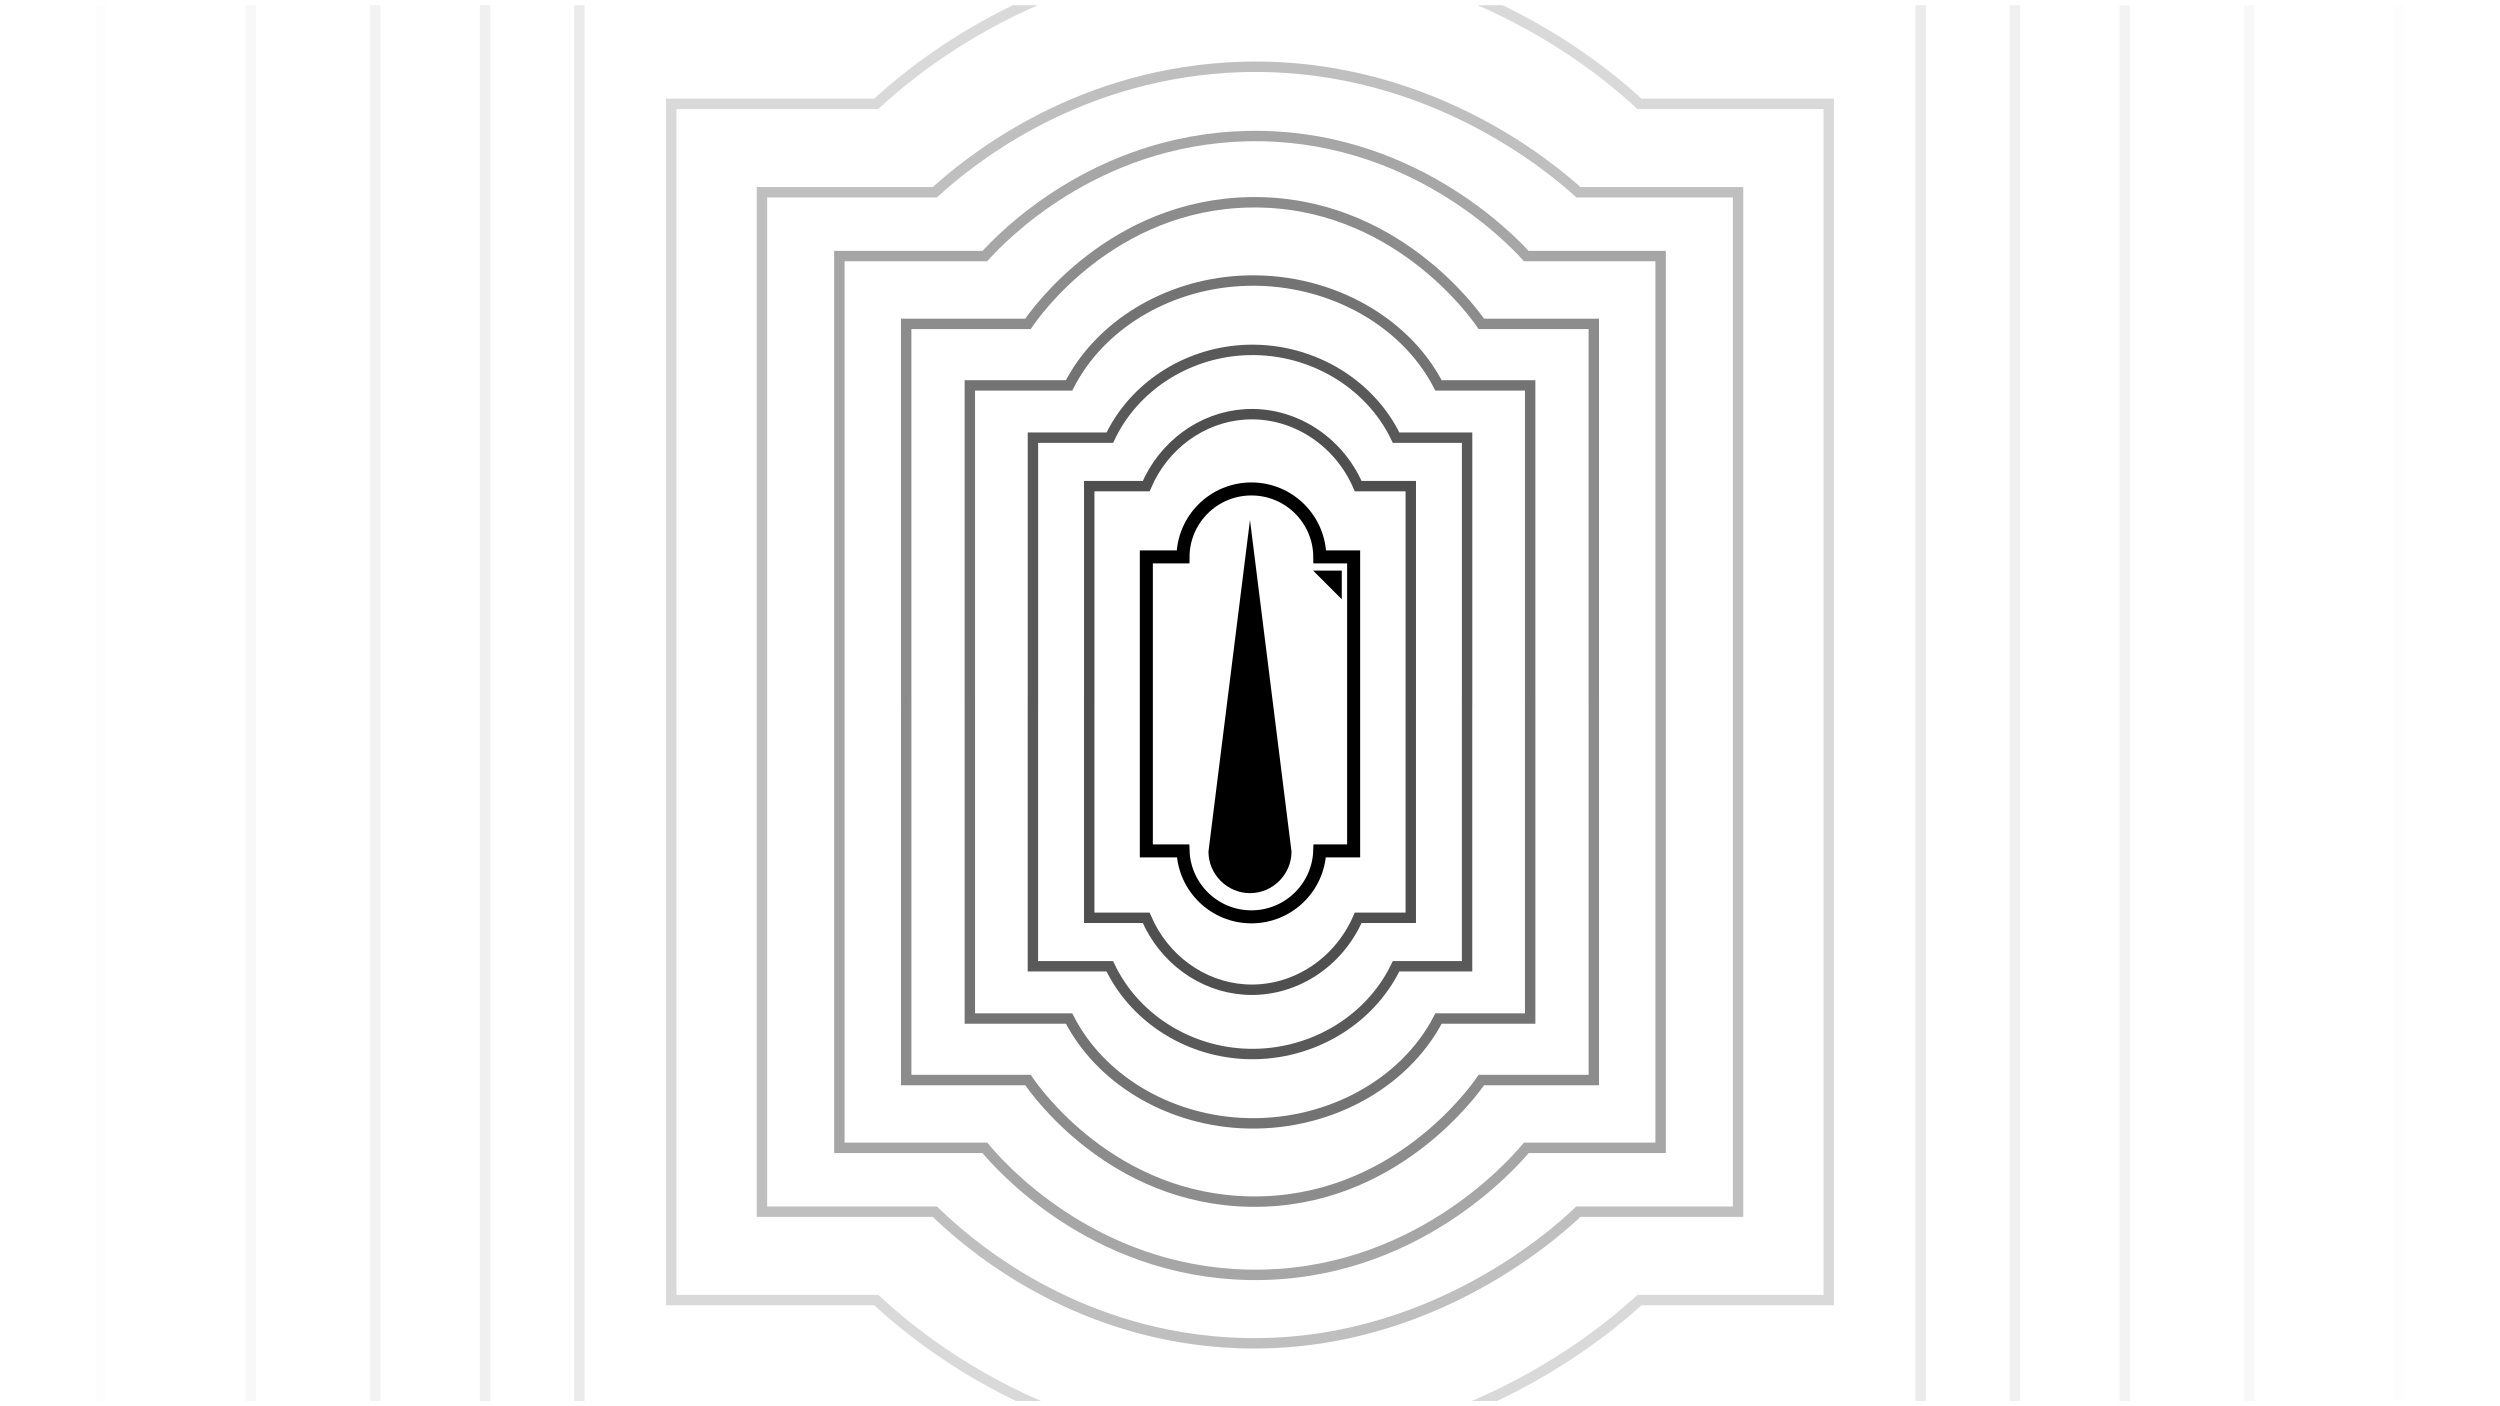 <?xml version="1.0" encoding="utf-8"?>
<!-- Generator: Adobe Illustrator 27.9.0, SVG Export Plug-In . SVG Version: 6.00 Build 0)  -->
<svg version="1.1" id="Layer_1" xmlns="http://www.w3.org/2000/svg" xmlns:xlink="http://www.w3.org/1999/xlink" x="0px" y="0px"
	 viewBox="0 0 1920 1080" style="enable-background:new 0 0 1920 1080;" xml:space="preserve">
<style type="text/css">
	
		.st0{clip-path:url(#SVGID_00000075132895331606890180000004326104901800366779_);fill:none;stroke:#000000;stroke-width:10;stroke-miterlimit:10;}
	.st1{clip-path:url(#SVGID_00000075132895331606890180000004326104901800366779_);}
	
		.st2{opacity:0.25;clip-path:url(#SVGID_00000075132895331606890180000004326104901800366779_);fill:none;stroke:#000000;stroke-width:8;stroke-miterlimit:10;}
	
		.st3{opacity:0.15;clip-path:url(#SVGID_00000075132895331606890180000004326104901800366779_);fill:none;stroke:#000000;stroke-width:8;stroke-miterlimit:10;}
	
		.st4{opacity:0.08;clip-path:url(#SVGID_00000075132895331606890180000004326104901800366779_);fill:none;stroke:#000000;stroke-width:8;stroke-miterlimit:10;}
	
		.st5{opacity:0.06;clip-path:url(#SVGID_00000075132895331606890180000004326104901800366779_);fill:none;stroke:#000000;stroke-width:8;stroke-miterlimit:10;}
	
		.st6{opacity:0.05;clip-path:url(#SVGID_00000075132895331606890180000004326104901800366779_);fill:none;stroke:#000000;stroke-width:8;stroke-miterlimit:10;}
	
		.st7{opacity:0.01;clip-path:url(#SVGID_00000075132895331606890180000004326104901800366779_);fill:none;stroke:#000000;stroke-width:8;stroke-miterlimit:10;}
	
		.st8{opacity:0.03;clip-path:url(#SVGID_00000075132895331606890180000004326104901800366779_);fill:none;stroke:#000000;stroke-width:8;stroke-miterlimit:10;}
	
		.st9{opacity:0.69;clip-path:url(#SVGID_00000075132895331606890180000004326104901800366779_);fill:none;stroke:#000000;stroke-width:8;stroke-miterlimit:10;}
	
		.st10{opacity:0.65;clip-path:url(#SVGID_00000075132895331606890180000004326104901800366779_);fill:none;stroke:#000000;stroke-width:8;stroke-miterlimit:10;}
	
		.st11{opacity:0.55;clip-path:url(#SVGID_00000075132895331606890180000004326104901800366779_);fill:none;stroke:#000000;stroke-width:8;stroke-miterlimit:10;}
	
		.st12{opacity:0.45;clip-path:url(#SVGID_00000075132895331606890180000004326104901800366779_);fill:none;stroke:#000000;stroke-width:8;stroke-miterlimit:10;}
	
		.st13{opacity:0.35;clip-path:url(#SVGID_00000075132895331606890180000004326104901800366779_);fill:none;stroke:#000000;stroke-width:8;stroke-miterlimit:10;}
</style>
<g>
	<defs>
		<rect id="SVGID_1_" x="3.99" y="3.99" width="1912.02" height="1072.02"/>
	</defs>
	<clipPath id="SVGID_00000018226962728502544810000000230629314004870565_">
		<use xlink:href="#SVGID_1_"  style="overflow:visible;"/>
	</clipPath>
	
		<path style="clip-path:url(#SVGID_00000018226962728502544810000000230629314004870565_);fill:none;stroke:#000000;stroke-width:10;stroke-miterlimit:10;" d="
		M1039.6,427.7v225.8h-26.04c-1,28.13-24.11,50.63-52.48,50.63s-51.49-22.5-52.49-50.63h-28.2V427.7h28.16
		c0.18-28.86,23.63-52.19,52.53-52.19c28.9,0,52.33,23.33,52.52,52.19H1039.6z"/>
	<path style="clip-path:url(#SVGID_00000018226962728502544810000000230629314004870565_);" d="M1030.48,460.22V438.2h-22.02
		C1015.8,445.54,1023.14,452.88,1030.48,460.22z"/>
	<path style="clip-path:url(#SVGID_00000018226962728502544810000000230629314004870565_);" d="M991.88,654.04
		c0,17.49-14.39,31.89-31.89,31.89c-17.49,0-31.89-14.4-31.89-31.89c10.63-84.89,21.26-169.77,31.89-254.66
		C970.63,484.26,981.26,569.15,991.88,654.04z"/>
	
		<path style="opacity:0.25;clip-path:url(#SVGID_00000018226962728502544810000000230629314004870565_);fill:none;stroke:#000000;stroke-width:8;stroke-miterlimit:10;" d="
		M1334.83,535.58v394.97h-122.6c-16.52,15.7-124.35,114.79-281.72,99.53c-115.45-11.19-189.63-77.33-212.56-99.53H585.17V535.58
		 M1334.83,542.62V147.65h-122.6c-18.91-17.08-119.98-104.91-269.76-95.71c-121.62,7.47-201.06,74.36-224.51,95.71H585.17v394.97"/>
	
		<path style="opacity:0.15;clip-path:url(#SVGID_00000018226962728502544810000000230629314004870565_);fill:none;stroke:#000000;stroke-width:8;stroke-miterlimit:10;" d="
		M515.52,535.58v462.87h157.45c27.37,25.37,120.49,105.27,263.84,114.96c179.74,12.15,300.97-95.39,322.29-114.96h145.39V535.58
		 M1404.48,542.62V79.75H1259.1c-22.68-21.02-131.26-117.13-298.2-115.14C800.47-33.48,696.76,57.7,672.97,79.75H515.52v462.87"/>
	
		<path style="opacity:0.08;clip-path:url(#SVGID_00000018226962728502544810000000230629314004870565_);fill:none;stroke:#000000;stroke-width:8;stroke-miterlimit:10;" d="
		M444.96,535.58v552.86H627.4c56.24,102.91,178.1,172.69,315.02,179.88c153.43,8.06,299.94-63.83,364.16-179.88h168.47V535.58
		 M1475.04,542.62V-10.24h-168.47c-64.22-116.05-210.73-187.93-364.16-179.88C805.5-182.93,683.64-113.15,627.4-10.24H444.96v552.86
		"/>
	
		<path style="opacity:0.06;clip-path:url(#SVGID_00000018226962728502544810000000230629314004870565_);fill:none;stroke:#000000;stroke-width:8;stroke-miterlimit:10;" d="
		M372.52,535.68v640.21h208.1c12.34,17.82,143.19,199.87,380.32,203.41c245.86,3.66,383.65-187.91,394.38-203.41h192.16V535.68
		 M1547.48,542.52V-97.69h-192.16c-10.74-15.5-148.53-207.07-394.38-203.41c-237.12,3.53-367.98,185.59-380.32,203.41h-208.1v640.21
		"/>
	
		<path style="opacity:0.05;clip-path:url(#SVGID_00000018226962728502544810000000230629314004870565_);fill:none;stroke:#000000;stroke-width:8;stroke-miterlimit:10;" d="
		M288.17,535.8v726.39h237.98c19.16,24.75,170.69,213.74,432.95,218.44c274.33,4.91,435.61-196.02,452.98-218.44h219.75V535.8
		 M1631.83,542.4v-726.39h-219.75c-17.36-22.42-178.64-223.36-452.98-218.44c-262.26,4.7-413.79,193.69-432.95,218.44H288.17V542.4"
		/>
	
		<path style="opacity:0.01;clip-path:url(#SVGID_00000018226962728502544810000000230629314004870565_);fill:none;stroke:#000000;stroke-width:8;stroke-miterlimit:10;" d="
		M970.27,1724.73c-4.43,0-8.92-0.04-13.34-0.12c-81.47-1.45-161.49-16.26-237.82-44c-61.77-22.45-121.36-53.45-177.1-92.13
		c-56.93-39.5-100.39-80.38-130.2-112.22H77.57V-398.06H411.8c29.81-31.85,73.27-72.72,130.2-112.22
		c55.74-38.68,115.33-69.67,177.1-92.13c76.33-27.75,156.34-42.55,237.82-44c4.45-0.08,8.93-0.12,13.34-0.12
		c83.37,0,165.46,14.09,243.99,41.87c63.31,22.4,124.49,53.74,181.83,93.16c57.97,39.85,102.29,81.24,132.67,113.45h313.68v1874.32
		h-313.68c-30.38,32.21-74.71,73.6-132.66,113.44c-57.33,39.42-118.51,70.77-181.83,93.16
		C1135.73,1710.65,1053.64,1724.73,970.27,1724.73z"/>
	
		<path style="opacity:0.03;clip-path:url(#SVGID_00000018226962728502544810000000230629314004870565_);fill:none;stroke:#000000;stroke-width:8;stroke-miterlimit:10;" d="
		M192.57,535.35v825.91h271.85c21.88,28.15,194.98,243.03,494.56,248.37c313.37,5.59,497.61-222.88,517.44-248.37h251.02V535.35
		 M1727.43,542.85v-825.91h-251.02c-19.83-25.49-204.06-253.96-517.44-248.37C659.4-526.1,486.3-311.21,464.42-283.06H192.57v825.91
		"/>
	
		<path style="opacity:0.69;clip-path:url(#SVGID_00000018226962728502544810000000230629314004870565_);fill:none;stroke:#000000;stroke-width:8;stroke-miterlimit:10;" d="
		M836.52,535.58v169.28h43.74c13.48,31.51,42.7,52.87,75.52,55.08c36.78,2.47,71.91-19.54,87.3-55.08h40.39V535.58 M1083.48,542.62
		V373.34h-40.39c-15.4-35.53-50.52-57.54-87.3-55.08c-32.83,2.2-62.04,23.56-75.52,55.08h-43.74v169.28"/>
	
		<path style="opacity:0.65;clip-path:url(#SVGID_00000018226962728502544810000000230629314004870565_);fill:none;stroke:#000000;stroke-width:8;stroke-miterlimit:10;" d="
		M793.27,535.58v206.5h59.06c18.21,38.44,57.65,64.5,101.97,67.19c49.67,3.01,97.1-23.84,117.88-67.19h54.53v-206.5 M1126.73,542.62
		v-206.5h-54.53c-20.79-43.35-68.22-70.2-117.88-67.19c-44.32,2.69-83.77,28.75-101.97,67.19h-59.06v206.5"/>
	
		<path style="opacity:0.55;clip-path:url(#SVGID_00000018226962728502544810000000230629314004870565_);fill:none;stroke:#000000;stroke-width:8;stroke-miterlimit:10;" d="
		M744.84,535.58v246.65h76.22c23.49,45.91,74.4,77.04,131.6,80.25c64.09,3.59,125.3-28.48,152.13-80.25h70.38V535.58
		 M1175.16,542.62V295.97h-70.38c-26.83-51.77-88.03-83.84-152.13-80.25c-57.2,3.21-108.1,34.33-131.6,80.25h-76.22v246.65"/>
	
		<path style="opacity:0.45;clip-path:url(#SVGID_00000018226962728502544810000000230629314004870565_);fill:none;stroke:#000000;stroke-width:8;stroke-miterlimit:10;" d="
		M695.96,535.58v293.88h93.53c5.55,8.18,64.36,91.75,170.93,93.37c110.5,1.68,172.43-86.26,177.26-93.37h86.37V535.58
		 M1224.04,542.62V248.74h-86.37c-4.83-7.11-66.76-95.05-177.26-93.37c-106.57,1.62-165.39,85.19-170.93,93.37h-93.53v293.88"/>
	
		<path style="opacity:0.35;clip-path:url(#SVGID_00000018226962728502544810000000230629314004870565_);fill:none;stroke:#000000;stroke-width:8;stroke-miterlimit:10;" d="
		M644.64,535.58v345.96h111.71c10.41,12.46,82.04,95.26,202.85,97.52c126.83,2.37,203.35-85.98,213.01-97.52h103.15V535.58
		 M1275.36,542.62V196.66h-103.15c-11.43-12.5-89.82-95.43-215.4-92.1c-116.89,3.1-188.17,78.63-200.46,92.1H644.64v345.96"/>
</g>
</svg>
